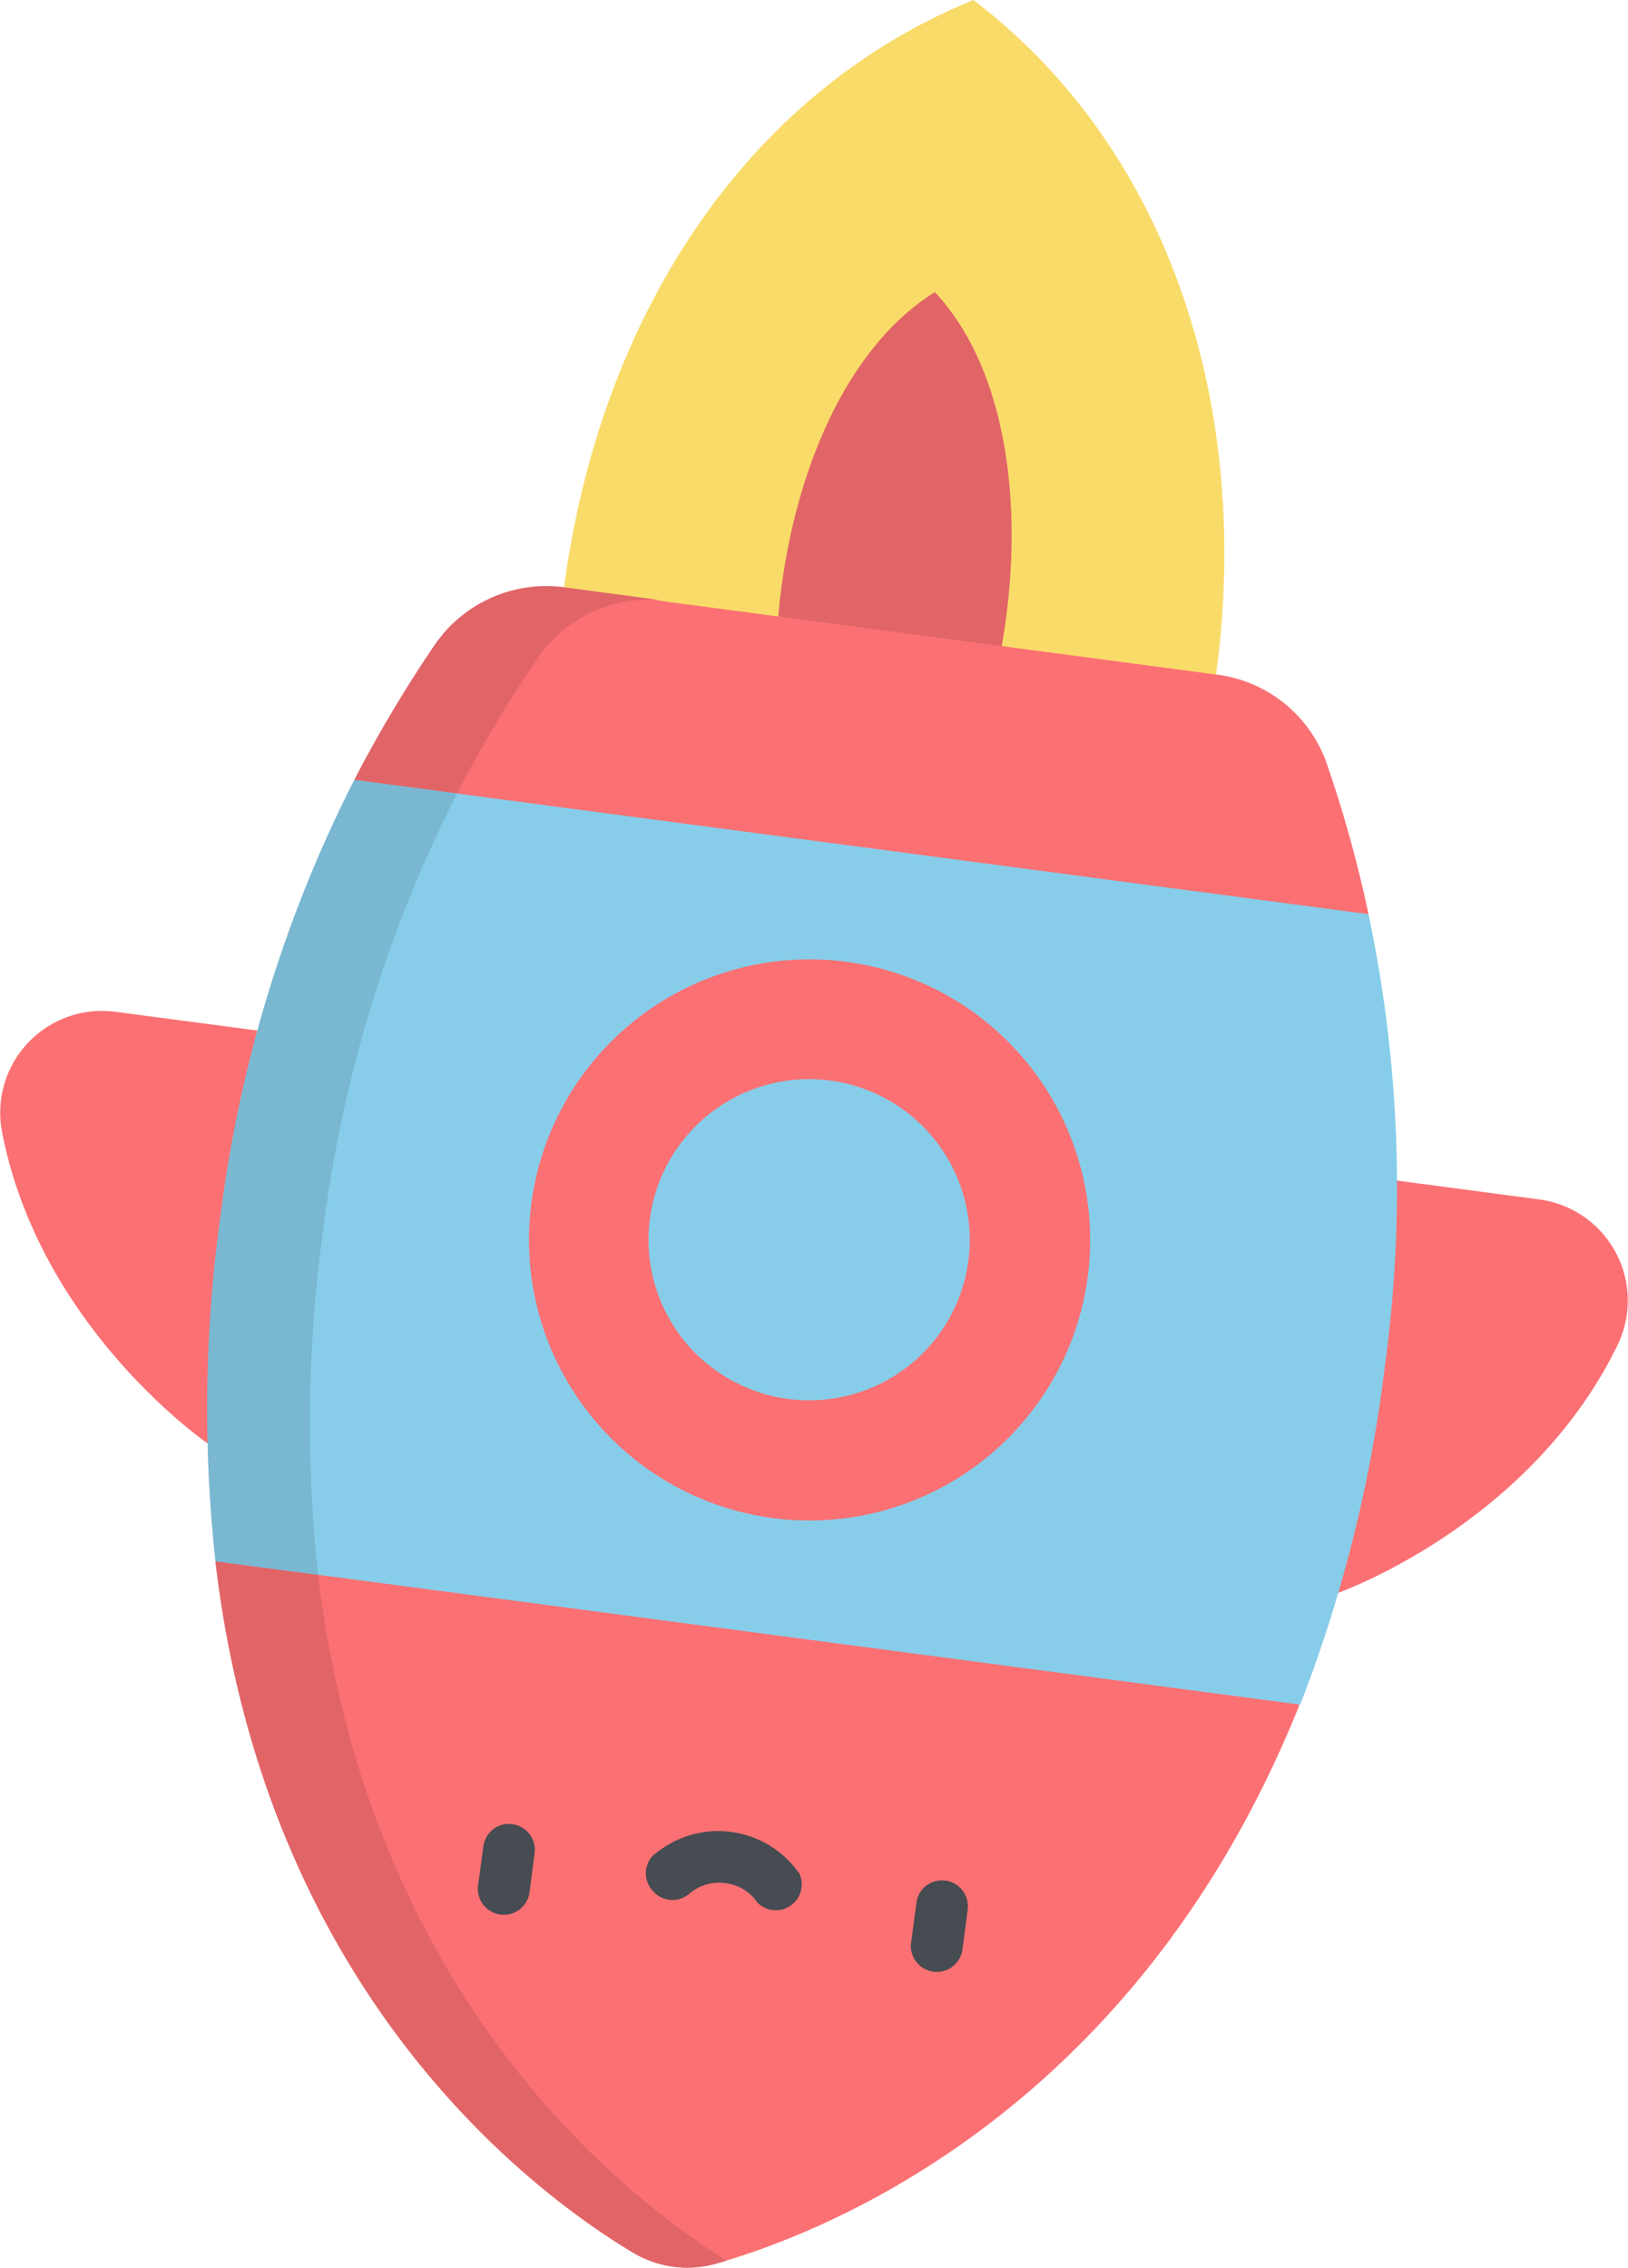 <svg xmlns="http://www.w3.org/2000/svg" viewBox="0 0 77.23 107.59"><defs><style>.cls-1{fill:#fb7073;}.cls-2{fill:#f9db69;}.cls-3{fill:#e16567;}.cls-4{fill:#87cde9;}.cls-5{fill:#7ab7d1;}.cls-6{fill:#464c51;}</style></defs><title>spaceship3</title><g id="Layer_2" data-name="Layer 2"><g id="Layer_4" data-name="Layer 4"><path class="cls-1" d="M9.84,68.47S1.87,63,.09,53.66A4.83,4.83,0,0,1,5.47,48l6.82.9,3.45,9.46Z"/><path class="cls-1" d="M63.47,75.57s9.11-3.2,13.27-11.77A4.84,4.84,0,0,0,73,56.9L66.2,56l-5.79,8.24Z"/><path class="cls-2" d="M38.41,58.74C49.37,54.26,56,44.53,57.69,32S55.6,7.18,46.18,0c-11,4.48-17.76,15.29-19.42,27.86S29,51.57,38.41,58.74Z"/><path class="cls-3" d="M40.52,42.77c3.89-2.4,6.4-7.29,7.21-13.48s-.25-12.1-3.38-15.43c-3.89,2.4-6.46,7.83-7.28,14S37.39,39.44,40.52,42.77Z"/><path class="cls-1" d="M40.33,44.23l24.59-.86a60,60,0,0,0-2-7.2A6.37,6.37,0,0,0,57.69,32l-30.93-4.1a6.42,6.42,0,0,0-6.13,2.72A61.27,61.27,0,0,0,16.81,37Z"/><path class="cls-3" d="M40.33,44.23l2.49-.09L21.68,37.65a59.64,59.64,0,0,1,3.83-6.43,6.37,6.37,0,0,1,6.12-2.71l-4.87-.65a6.42,6.42,0,0,0-6.13,2.72A62.15,62.15,0,0,0,16.81,37Z"/><path class="cls-1" d="M30.05,106.88a5,5,0,0,0,3.92.51c5.4-1.54,20-7.37,27.68-26.52L36.38,74.12l-26.16-.05C12.62,94.55,25.24,104,30.05,106.88Z"/><path class="cls-3" d="M30.05,106.88a5,5,0,0,0,3.92.51l.5-.14c-5.09-3.19-17-12.66-19.38-32.54l23.68.05-2.39-.64-26.16-.05C12.62,94.55,25.24,104,30.05,106.88Z"/><path class="cls-4" d="M10.47,57.64A62.91,62.91,0,0,1,16.81,37l48.11,6.37a62.8,62.8,0,0,1,.76,21.57,66.11,66.11,0,0,1-4,15.93l-51.43-6.8A66.18,66.18,0,0,1,10.47,57.64Z"/><path class="cls-5" d="M10.22,74.07l4.87.64a66.67,66.67,0,0,1,.25-16.43,62.92,62.92,0,0,1,6.34-20.63L16.81,37a62.91,62.91,0,0,0-6.34,20.64A66.18,66.18,0,0,0,10.22,74.07Z"/><path class="cls-6" d="M43.9,89.49a1.23,1.23,0,0,1,2,1.14l-.24,1.85a1.23,1.23,0,0,1-2.44-.32l.25-1.85A1.21,1.21,0,0,1,43.9,89.49Z"/><path class="cls-6" d="M23.4,86.78a1.21,1.21,0,0,1,.91-.24,1.23,1.23,0,0,1,1.05,1.38l-.24,1.85a1.23,1.23,0,1,1-2.44-.32l.25-1.85A1.21,1.21,0,0,1,23.4,86.78Z"/><path class="cls-6" d="M31.27,87.8a4.68,4.68,0,0,1,6.66,1.1,1.23,1.23,0,0,1-2,1.36,2.12,2.12,0,0,0-1.52-.92,2.17,2.17,0,0,0-1.7.49,1.22,1.22,0,0,1-1.73-.11A1.23,1.23,0,0,1,31,88Z"/><path class="cls-1" d="M27.84,66.92A13.31,13.31,0,1,1,46.5,69.39,13.31,13.31,0,0,1,27.84,66.92Z"/><path class="cls-4" d="M32.35,63.47A7.62,7.62,0,1,1,43,64.88,7.63,7.63,0,0,1,32.35,63.47Z"/></g></g></svg>